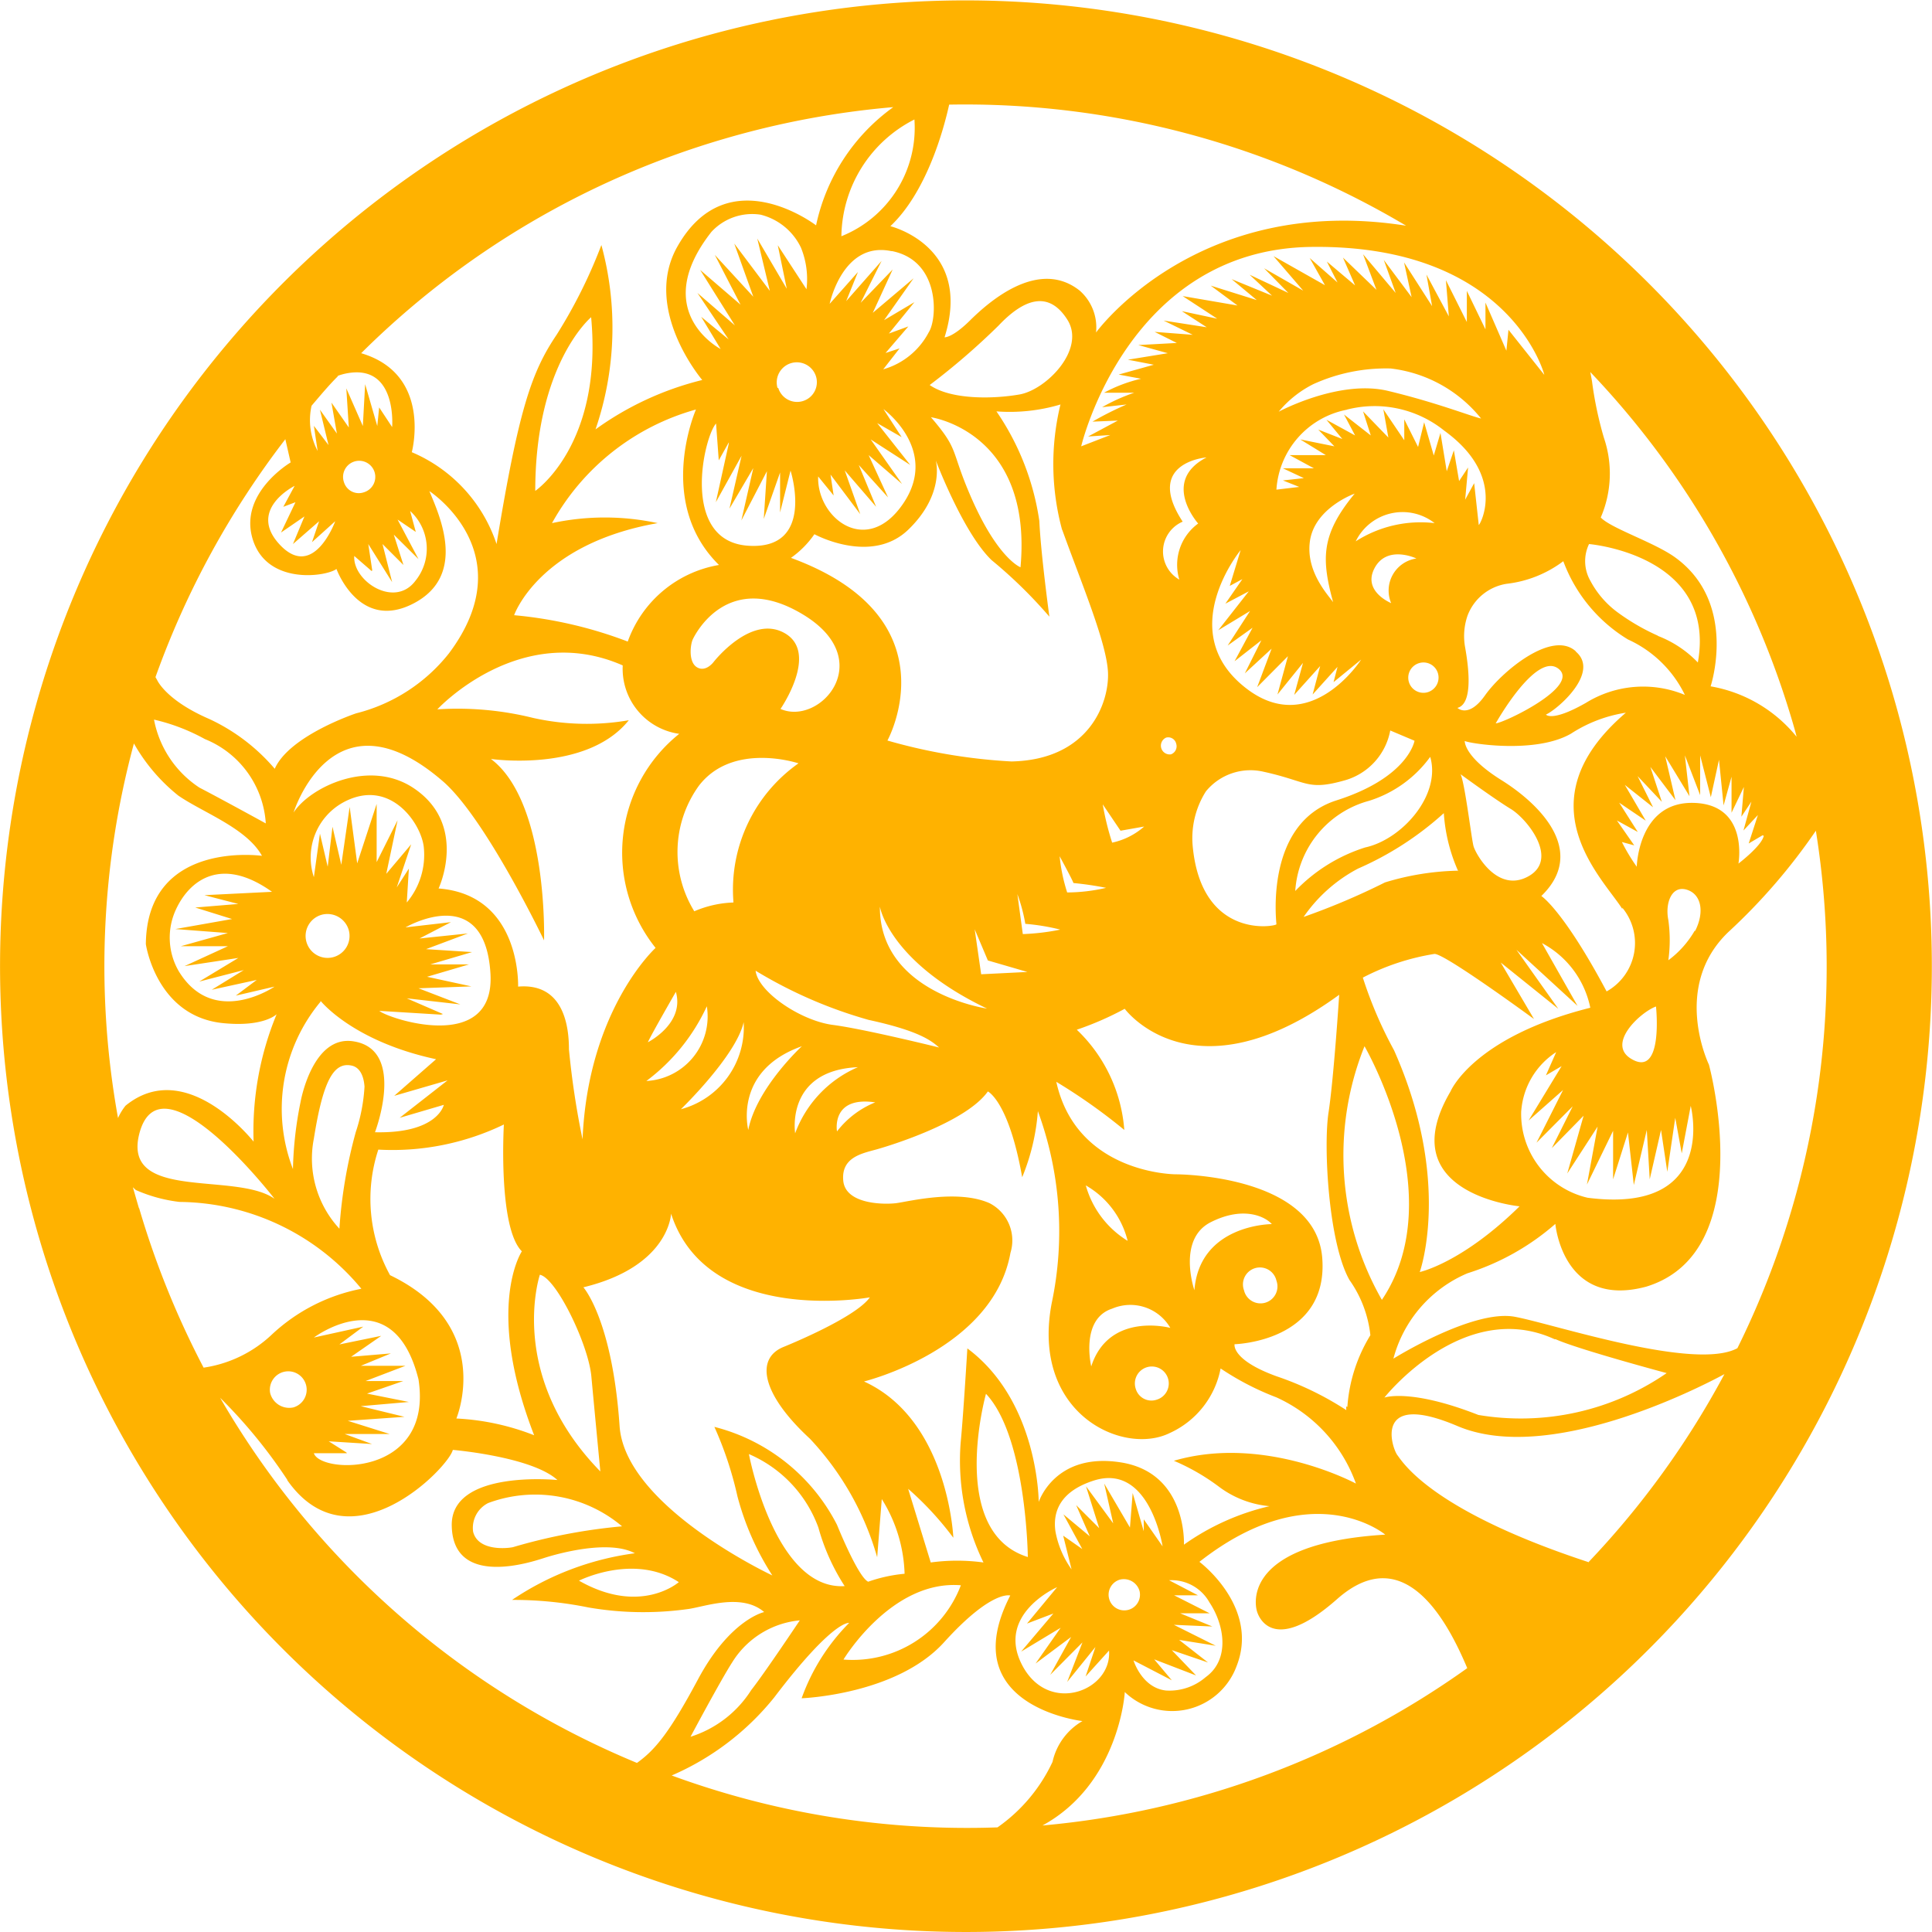 <svg xmlns="http://www.w3.org/2000/svg" viewBox="0 0 92.33 92.33"><defs><style>.cls-1{fill:#FFB200;}</style></defs><g id="Layer_2" data-name="Layer 2"><g id="Vector_Graphics" data-name="Vector Graphics"><path class="cls-1" d="M33.19,1.87A46.16,46.16,0,1,0,90.46,33.19,46.2,46.2,0,0,0,33.19,1.87Zm51.1,38.07c-.09.48-1.21,1.33-1.21,1.33s.51-2.83-2.14-2.9-2.72,3.05-2.72,3.05a8.93,8.93,0,0,1-.71-1.18l.59.16-.83-1.19,1,.55-.89-1.4,1.27.86-1-1.71L79,38.58l-.74-1.49,1.16,1.23-.55-1.67,1.2,1.59-.49-2.1,1.16,1.91-.22-1.95L81.25,38l0-1.9.51,2,.39-1.79.22,2.18.38-1.37,0,1.72.59-1.23-.12,1.42.48-.72-.38,1.38.69-.74-.44,1.36.66-.39ZM81,44.46a4.66,4.66,0,0,1-1.27,1.43,7,7,0,0,0,0-1.92c-.16-.78.14-1.65.85-1.46s.91,1.05.42,2ZM72.66,57.61c-2.78,2.75-4.81,3.18-4.81,3.18s1.56-4.33-1.23-10.6a19.93,19.93,0,0,1-1.49-3.47,11.21,11.21,0,0,1,3.41-1.13c.41-.09,4.77,3.11,4.77,3.11L71.72,46l2.75,2.21-2-2.82,2.92,2.68-1.7-3A4.52,4.52,0,0,1,76,48.16c-5.61,1.41-6.68,4-6.68,4-2.88,4.9,3.3,5.49,3.3,5.49ZM32.1,84.85A12.8,12.8,0,0,0,37,81.12c2.84-3.74,3.58-3.56,3.58-3.56a9.79,9.79,0,0,0-2.27,3.6s4.53-.16,6.81-2.68,3.16-2.23,3.16-2.23c-2.73,5.3,3.45,6,3.45,6A3,3,0,0,0,50.3,84.2a7.89,7.89,0,0,1-2.63,3.13A41,41,0,0,1,32.1,84.85ZM28.69,70.32c-4.5-4.6-2.89-9.4-2.89-9.4.79.16,2.32,3.34,2.46,4.85s.43,4.55.43,4.55Zm1.07,2.62a26.91,26.91,0,0,0-5.25,1c-.41.08-1.68.15-1.9-.74a1.33,1.33,0,0,1,.72-1.37,6.44,6.44,0,0,1,6.43,1.14ZM25.55,68.6a11.71,11.71,0,0,0-3.74-.81s1.86-4.43-3.17-6.85a7.54,7.54,0,0,1-.56-6,12.25,12.25,0,0,0,6-1.2s-.29,4.92.86,6.06c0,0-1.8,2.68.61,8.85Zm-9,.81-.84-.53,2.07.13-1.31-.48,2.15,0-2-.63,2.71-.19-2.09-.51L19.54,67l-2-.4L19.27,66,17.47,66l1.91-.73-2.13,0,1.43-.59-1.9.16,1.44-1-2,.41,1.14-.85L15,63.92s3.79-2.84,5,2c.72,4.67-4.68,4.53-5,3.53l1.58,0Zm-2.53-2.15a.94.94,0,0,1-1.11-.69.88.88,0,1,1,1.11.69ZM12.17,54.62S8.94,50.44,6,52.84a2.71,2.71,0,0,0-.36.59,40.8,40.8,0,0,1,.76-17.9l0,0a8.63,8.63,0,0,0,2.12,2.49c1.19.82,3.26,1.55,4,2.88,0,0-5.5-.78-5.55,4.22,0,0,.5,3.49,3.74,3.78,1.91.18,2.51-.43,2.51-.43a14.62,14.62,0,0,0-1.1,6.11Zm.95,2.67c-1.85-1.31-7.26.14-6.47-3.08,1-4,6.47,3.08,6.47,3.08Zm3-39.32a2.63,2.63,0,0,1,.52-.14c2.35-.39,2.1,2.58,2.1,2.58l-.62-.94-.09.89-.58-2-.11,2-.79-1.8.12,1.87-.83-1.19.26,1.48-.81-1.14.41,1.69L15,20.35l.18,1.2a3.14,3.14,0,0,1-.29-2.16c.41-.48.84-1,1.27-1.42ZM34.59,6.64a41.23,41.23,0,0,1,8.1-1.52A9.33,9.33,0,0,0,39,10.77s-4.21-3.24-6.62,1c-1.71,3,1.18,6.39,1.18,6.39a14.7,14.7,0,0,0-5.1,2.36,15,15,0,0,0,.28-8.81A24,24,0,0,1,26.6,16c-1.2,1.78-1.81,3.56-2.87,10a7.24,7.24,0,0,0-4.05-4.39s1-3.72-2.42-4.73A40.88,40.88,0,0,1,34.59,6.64Zm32.63,4.15c-10-1.59-14.84,5.1-14.84,5.1a2.34,2.34,0,0,0-.78-2c-2-1.59-4.41.6-5.25,1.43s-1.21.8-1.21.8c1.37-4.35-2.59-5.31-2.59-5.31C44.27,9.19,45.09,6.23,45.36,5a41.25,41.25,0,0,1,21.86,5.8Zm8.07,20.32c-1.15-1-3.53,1-4.32,2.12s-1.32.6-1.32.6c.77-.2.53-2,.36-2.94a3,3,0,0,1,.12-1.46A2.39,2.39,0,0,1,72,27.9a5.55,5.55,0,0,0,2.71-1.08,7.37,7.37,0,0,0,3.09,3.74,5.58,5.58,0,0,1,2.72,2.65,5.2,5.2,0,0,0-4.73.38c-1.63.93-1.91.56-1.91.56.54-.24,2.59-2,1.44-3Zm-3.81,3.46s1.93-3.45,3-2.61-2.61,2.59-3,2.61ZM69.8,37s1.61,1.18,2.4,1.66,2.32,2.4.84,3.22-2.52-1.08-2.62-1.44-.41-3-.62-3.44Zm-1.57-3.92a.72.72,0,1,1-.41-1.39.72.72,0,0,1,.9.49.73.73,0,0,1-.49.9Zm-1.71-4.24s-1.43-.56-.83-1.69,2-.46,2-.46a1.55,1.55,0,0,0-1.2,2.15Zm3.14,12.77a12.74,12.74,0,0,0-3.47.56,33.5,33.5,0,0,1-3.89,1.65,7.26,7.26,0,0,1,2.6-2.31A15.09,15.09,0,0,0,69,38.86a8.1,8.1,0,0,0,.69,2.78ZM65.24,40.5a7.94,7.94,0,0,0-3.34,2.08,4.78,4.78,0,0,1,3.53-4.31,5.72,5.72,0,0,0,2.92-2.1C68.88,38,67,40.12,65.24,40.5ZM50.76,25.31c.93,2.58,2.12,5.39,2.19,6.81s-.87,4.19-4.61,4.27a26.56,26.56,0,0,1-5.93-1s3.23-5.85-4.61-8.73a4.53,4.53,0,0,0,1.12-1.13s2.72,1.49,4.49-.22S44.72,22,44.72,22s1.31,3.47,2.67,4.77a22.42,22.42,0,0,1,2.76,2.7s-.41-3-.48-4.57a12.4,12.4,0,0,0-2.05-5.24,8.49,8.49,0,0,0,3.06-.33,12,12,0,0,0,.08,6ZM54.68,39.5a3.39,3.39,0,0,1-1.53.77,12.92,12.92,0,0,1-.45-1.83l.85,1.26,1.13-.2Zm-1.82,2.93a8.36,8.36,0,0,1-1.86.22,8.28,8.28,0,0,1-.36-1.73s.61,1.12.66,1.28a15.08,15.08,0,0,1,1.56.23Zm-2.21,2a10.86,10.86,0,0,1-1.77.21l-.26-1.91A8,8,0,0,1,49,44.15a10.36,10.36,0,0,1,1.65.27Zm6.43,17.23s-.84-2.43.78-3.25,2.66-.22,2.92.09c0,0-3.45,0-3.7,3.16ZM61,61.2a.81.81,0,1,1-1.55.46A.81.81,0,1,1,61,61.2Zm-2.71,4.17A13.22,13.22,0,0,0,61,66.78a7.19,7.19,0,0,1,3.8,4.12s-4.36-2.36-8.7-1.09a10.26,10.26,0,0,1,2.18,1.26,4.72,4.72,0,0,0,2.39.91,11.56,11.56,0,0,0-4.09,1.84s.17-3.42-3-3.93-3.94,1.89-3.94,1.89,0-4.8-3.41-7.34c0,0-.19,3.17-.32,4.5A11.11,11.11,0,0,0,47,74.67a9.33,9.33,0,0,0-2.52,0l-1.08-3.52a15,15,0,0,1,2.16,2.34s-.23-5.63-4.27-7.47c0,0,6.17-1.51,7-6.15a2,2,0,0,0-1-2.37c-1.53-.68-3.9-.07-4.47,0s-2.41.06-2.52-1.07.91-1.31,1.59-1.5,4.28-1.3,5.32-2.77c0,0,1,.47,1.64,4.1a10.29,10.29,0,0,0,.75-3.16,16.64,16.64,0,0,1,.66,9.18c-1,5.27,3.4,7.3,5.63,6.21a4.27,4.27,0,0,0,2.45-3.13Zm-6.48,8.72-1-.7L51.21,75a4.53,4.53,0,0,1-.77-1.81c-.13-.9.18-1.9,1.82-2.43,2.68-.87,3.3,3.14,3.3,3.14l-.9-1.29,0,.57-.53-1.83L54,73l-1.23-2.1.43,1.9-1.3-1.77.63,2-1.1-1.1.65,1.49-1.26-1.05.93,1.71Zm-1.29,1.76-1.44,1.74,1.26-.48-1.54,1.82,1.89-1.14-1.2,1.71,1.7-1.27-1,1.81,1.54-1.55L51,80.38l1.35-1.67-.47,1.41L53,78.88c.15,1.93-2.91,3.11-4.16.68s1.68-3.71,1.68-3.71Zm-3.4-9.24c1.94,2.06,2,7.8,2,7.8-3.85-1.2-2-7.8-2-7.8Zm6.4,8.88a.78.78,0,0,1,.94.55.75.75,0,1,1-.94-.55ZM56,80.3l-.84-1,2,.77L56,78.86l1.73.59-1.38-1.08,1.75.28-2-1,1.84.08L56.4,77.1l1.41,0-1.7-.86,1.14,0-1.38-.72a2.07,2.07,0,0,1,1.93,1.06c.71,1.06,1,2.72-.18,3.57a2.65,2.65,0,0,1-1.89.64c-1.16-.12-1.56-1.44-1.56-1.44L56,80.3ZM45.92,75.76a5.53,5.53,0,0,1-5.61,3.55s2.29-3.82,5.61-3.55ZM24.76,47.18s.18-4.41-3.8-4.72c0,0,1.41-3-1.14-4.76-2.13-1.48-5-.09-5.79,1.13,0,0,1.86-6,7.08-1.54C23.16,39,26,44.94,26,44.94s.2-6.61-2.54-8.67c0,0,4.57.67,6.59-1.85a11.78,11.78,0,0,1-4.57-.11,15,15,0,0,0-4.58-.41s3.94-4.26,8.86-2.1a3.14,3.14,0,0,0,2.7,3.27A7.28,7.28,0,0,0,31.33,45.3s-3.23,2.94-3.49,9.15a39.72,39.72,0,0,1-.65-4.3c0-1-.2-3.19-2.43-3Zm-9.09-5.72-.38-1.62L15,41.92a3,3,0,0,1,1.38-3.56c2.2-1.22,3.72.92,3.87,2.1a3.53,3.53,0,0,1-.81,2.67l.1-1.62-.58.9.69-2.06-1.19,1.41L19,39.2l-1,2L18,38.42l-.93,2.84-.36-2.7-.4,2.77-.42-1.82-.24,2Zm1,3a1.05,1.05,0,1,1-1.31-.74,1.06,1.06,0,0,1,1.31.74Zm4.5,4-1.73-.75L22,48,20,47.23l2.53-.09-2.12-.46,2-.59-1.85,0,2-.59-2.2-.14,2-.75-2.31.24,1.5-.78-2.17.25s3.8-2.23,4.06,2.22c.22,3.86-4.91,2.13-5.31,1.77l2.94.18ZM26.38,25a11.33,11.33,0,0,1,6.88-5.43S31.31,24,34.36,27A5.63,5.63,0,0,0,30,30.66a20.37,20.37,0,0,0-5.43-1.26S25.74,26,31.43,25a12,12,0,0,0-5.05,0Zm-.8-1.54c0-6.07,2.67-8.3,2.67-8.3.57,6.1-2.67,8.3-2.67,8.3Zm9.25-2.27L34.21,24l1.23-2.22-.58,2.53L36,22.37l-.57,2.5,1.22-2.35L36.5,24.8l.78-2.22,0,1.91.5-2S39,26.3,35.75,26.08s-2.12-5.19-1.53-5.84L34.35,22l.48-.86Zm6.66.54,1.62,1.4L41.61,21l1.89,1.22-1.58-2,1.17.67-.87-1.34s2.69,1.95.94,4.52-4.13.67-4.06-1.3l.74.91-.15-1,1.42,1.89-.74-2.09,1.5,1.74-.83-2,1.4,1.55-.95-2.07ZM42.63,12c2.32.47,2.16,3.25,1.76,3.87a3.55,3.55,0,0,1-2.18,1.78l.78-1-.67.22,1.09-1.27-.93.34,1.22-1.5-1.45.86,1.41-2-1.95,1.65.95-2.07-1.53,1.59,1-2-1.69,1.92L41,13l-1.35,1.52s.62-3,2.94-2.52Zm-2.42-.72A6.35,6.35,0,0,1,43.7,5.71a5.58,5.58,0,0,1-3.49,5.58Zm-3.05,7.27A.94.94,0,0,1,39,18a.94.94,0,0,1-1.81.53Zm1.38-4.73-1.37-2.1.43,2.08-1.41-2.4.6,2.5-1.7-2.26L36,14.18l-1.84-2,1.23,2.38-1.93-1.66,1.66,2.65L33.33,14l1.49,2.22-1.31-1.08.93,1.54S31,14.9,34,11.08a2.65,2.65,0,0,1,2.35-.82,2.92,2.92,0,0,1,1.93,1.58,4,4,0,0,1,.26,2ZM36.11,46.39a21.72,21.72,0,0,0,5.4,2.35c2.44.53,3,1,3.37,1.32,0,0-3.55-.88-5.08-1.08s-3.57-1.57-3.69-2.59Zm-1.06-3.26a5.16,5.16,0,0,0-1.87.42,5.41,5.41,0,0,1,.22-6c1.63-2.12,4.76-1.07,4.76-1.07a7.38,7.38,0,0,0-3.11,6.61Zm7,.2s.42,2.62,5.12,4.87c0,0-5.14-.74-5.12-4.87ZM37.3,33.88s1.84-2.66.22-3.61-3.42,1.37-3.42,1.37-.37.5-.79.25-.32-1.09-.2-1.34,1.68-3.35,5.27-1.18.81,5.34-1.08,4.51Zm-5,13.52c.43,1.52-1.34,2.41-1.34,2.41.18-.4,1.34-2.41,1.34-2.41Zm1.48.69a3.09,3.09,0,0,1-2.89,3.57,9.33,9.33,0,0,0,2.89-3.57Zm1.76.76a4.05,4.05,0,0,1-3,4.16s2.64-2.55,3-4.16ZM38.32,50s-2.17,2-2.56,4c0,0-.74-2.83,2.56-4ZM41,51a5.52,5.52,0,0,0-3,3.16s-.48-3,3-3.16Zm.91,1.65A4.36,4.36,0,0,0,40,54.07s-.31-1.73,1.88-1.38ZM54.28,66.38a.81.81,0,1,1,1,.51.78.78,0,0,1-1-.51ZM52.15,65.3s-.54-2.26,1-2.76a2.21,2.21,0,0,1,2.78.92S53,62.67,52.15,65.3Zm1.74-6a4.54,4.54,0,0,1-2-2.65,4.22,4.22,0,0,1,2,2.65Zm-7-12.74-.31-2.15.63,1.49,1.89.55-2.21.11Zm-2.4-26.62s4.87.69,4.28,7.17c0,0-1.11-.41-2.42-3.48-.93-2.17-.51-2.12-1.86-3.69Zm4.24-1.09c-1.3.23-3.3.25-4.3-.45a33.32,33.32,0,0,0,3.29-2.84c1.22-1.29,2.4-1.69,3.29-.28s-1,3.34-2.28,3.57Zm7,16.4a.39.39,0,0,1,.48.29.41.41,0,0,1-.25.51.42.42,0,0,1-.23-.8ZM57,40.45a4.17,4.17,0,0,1,.63-2.63,2.75,2.75,0,0,1,2.75-.94c2.15.47,2.08.93,3.93.4a3.06,3.06,0,0,0,2.13-2.37l1.16.49s-.28,1.75-3.73,2.85S61,44.07,61,44.17s-3.57.78-4-3.72Zm.66-18.59c-2.2,1.14-.4,3.16-.4,3.16a2.44,2.44,0,0,0-.9,2.68,1.55,1.55,0,0,1,.16-2.77c-1.86-2.84,1.14-3.07,1.14-3.07Zm1.78,5.72-.88,1.27,1.12-.59-1.46,1.86,1.52-.92-1.07,1.65L59.86,30,59,31.6l1.28-1-.79,1.58L60.77,31l-.69,1.84,1.47-1.48-.5,1.83,1.22-1.51-.42,1.53,1.24-1.38-.36,1.36,1.19-1.32-.19.73,1.32-1.08s-2.43,3.8-5.54,1.34c-3.42-2.69-.22-6.57-.22-6.57L58.77,28l.69-.37Zm4.91-8a5.31,5.31,0,0,1,4.67,1c3,2.17,1.72,4.49,1.65,4.51l-.22-2-.43.79.14-1.54-.43.65-.25-1.47-.34,1-.3-1.83-.32,1.08-.46-1.59-.29,1.18-.66-1.32v1l-1-1.48.24,1.35-1.21-1.25.37,1.15-1.28-1,.53,1-1.37-.75.76.92L63,20.53l.77.8L62.14,21l1.22.75-1.73,0,1.16.63-1.48,0,1,.47-1,.11.78.31L61,23.4a4.16,4.16,0,0,1,3.37-3.82Zm-3.27.13a5.13,5.13,0,0,1,1.68-1.35,8.4,8.4,0,0,1,3.7-.75A6.51,6.51,0,0,1,70.78,20c-.41-.08-2.11-.76-4.45-1.32s-5.23,1-5.23,1ZM68.56,25a5.75,5.75,0,0,0-3.77.87A2.49,2.49,0,0,1,68.56,25Zm-4.8,3.87c-.06-.22-1.38-1.4-1.16-3s2.14-2.28,2.14-2.28c-1.65,2-1.59,3.16-1,5.3Zm15.47,1.51a10.38,10.38,0,0,1-1.93-1.12A4.47,4.47,0,0,1,76,27.75,1.89,1.89,0,0,1,75.94,26s6.12.51,5.2,5.66a5.25,5.25,0,0,0-1.91-1.27ZM73.79,17.9l-1.7-2.14-.1,1-1-2.3v1.28l-.89-1.84,0,1.49-1-2,.14,1.73-1.07-2,.27,1.51L67.1,12.54l.36,1.66-1.33-1.78L66.7,14l-1.56-1.85.64,1.7-1.6-1.54.58,1.33-1.35-1.14.51,1-1.33-1.17.73,1.3-2.46-1.39,1.42,1.65-1.87-1.07L61.57,14l-1.85-.87,1.07,1-1.93-.79,1.2,1-2.2-.69,1.28.95-2.62-.45,1.65,1.08-1.69-.36,1.19.77-2.06-.32L57,16l-1.82-.14,1.06.53-1.84.1,1.41.39-1.91.31,1.24.24-1.68.47,1.07.2a7,7,0,0,0-1.77.67l1.44,0a8.61,8.61,0,0,0-1.53.69l1.17-.13a15.53,15.53,0,0,0-1.63.82l1.21-.05L52,20.86l1.06-.07-1.39.54s2.21-9.42,11-9.53c9.52-.12,11.13,6.1,11.13,6.1Zm-56,9.36L17.6,26l1.14,1.82L18.28,26l1,1-.46-1.45L20,26.72,19,24.83l.87.59-.27-1a2.44,2.44,0,0,1,.25,3.34c-1,1.33-3,0-2.92-1.19l.83.72Zm-1.35-4.21a.77.77,0,1,1,.94.48.74.74,0,0,1-.94-.48Zm-2.3.91-.71,1.49,1.12-.77L14,26l1.25-1.09-.34,1,1.11-1S15,27.74,13.39,26.05s.69-2.83.69-2.83l-.54,1,.61-.23Zm-.51-3,.26,1.14s-2.5,1.47-1.81,3.68,3.54,1.77,4,1.41c0,0,1.08,3,3.68,1.65s1.22-4.25.76-5.37c0,0,4.54,2.95.93,7.76a8.2,8.2,0,0,1-4.43,2.86s-3.19,1.06-3.89,2.65A9.19,9.19,0,0,0,10,34.36c-2.08-.9-2.49-1.86-2.49-1.86l-.08-.14a41.65,41.65,0,0,1,6.26-11.44ZM12.7,39.35s-2.11-1.16-3.17-1.71a5,5,0,0,1-2.17-3.25,9.35,9.35,0,0,1,2.43.93,4.66,4.66,0,0,1,2.91,4ZM11.39,43.2l-2.06.17,1.76.55-2.71.48,2.51.19-2.25.63h2.25l-2.07.95,2.57-.39L9.52,46.91l2.13-.55-1.53.94,2.15-.47-1,.75,1.85-.43s-2.91,2-4.58-.74a3.2,3.2,0,0,1-.13-2.95c.64-1.38,2.15-2.58,4.59-.84l-3.23.16,1.62.42Zm3.93,4.63s1.52,1.93,5.52,2.79l-2,1.75,2.55-.74-2.29,1.79,2.11-.62s-.28,1.38-3.29,1.31c0,0,1.5-3.92-1-4.34-2-.35-2.56,2.91-2.56,2.91A17.73,17.73,0,0,0,14,55.87a8,8,0,0,1,1.32-8ZM15,54.41c.44-2.77.95-3.69,1.83-3.48.42.11.56.58.59,1A8.37,8.37,0,0,1,17,54.11a23.08,23.08,0,0,0-.78,4.61A4.94,4.94,0,0,1,15,54.41Zm17.44,21.2s-1.82,1.61-4.77-.07c0,0,2.63-1.33,4.77.07Zm-2.83-7.46c-.35-5.09-1.73-6.63-1.73-6.63C32,60.52,32.07,58,32.07,58c1.75,5.41,9.5,4,9.5,4-.7,1-4.15,2.38-4.15,2.38-1.34.57-1,2.27,1.29,4.38a13.78,13.78,0,0,1,3.21,5.66l.22-2.78a7.1,7.1,0,0,1,1.09,3.57,7.19,7.19,0,0,0-1.74.38C41,75.36,40,72.87,40,72.87a9.1,9.1,0,0,0-5.86-4.68,17.14,17.14,0,0,1,1.1,3.31,13.12,13.12,0,0,0,1.67,3.79S29.87,72,29.61,68.15ZM40.36,75.8c-3.35.2-4.57-6.31-4.57-6.31A6.09,6.09,0,0,1,39.11,73a10.08,10.08,0,0,0,1.25,2.79Zm-2.12,1.61s-1.68,2.52-2.34,3.36A5.34,5.34,0,0,1,33,83s1.45-2.72,2-3.57a4.26,4.26,0,0,1,3.3-2Zm15.51,3.45a3.28,3.28,0,0,0,5.34-1.22c1.13-2.84-1.77-5-1.77-5,5.39-4.23,8.88-1.3,8.88-1.3C59,73.78,60.07,77,60.07,77s.57,2.3,3.83-.58,5.33,1.19,6.22,3.3a41.26,41.26,0,0,1-20.3,7.52c3.66-2,3.93-6.33,3.93-6.33ZM64.34,67.21a1.08,1.08,0,0,0,0,.18A14.76,14.76,0,0,0,61,65.77c-2.17-.79-2-1.53-2-1.53s4.5-.11,4.19-4.12-7-4-7-4-4.73,0-5.71-4.42A27.19,27.19,0,0,1,53.73,54a7.38,7.38,0,0,0-2.27-4.79,14.84,14.84,0,0,0,2.29-1S57,52.64,64,47.54c0,0-.26,4-.51,5.63s0,6.23,1,8a5.59,5.59,0,0,1,1,2.64,7.55,7.55,0,0,0-1.1,3.43Zm10-3.21c1.09.49,5.31,1.62,5.31,1.62a12.27,12.27,0,0,1-9,2c-3.26-1.28-4.49-.83-4.49-.83S69.94,62,74.29,64ZM65.21,50s4.17,7.16.83,12.12A13.93,13.93,0,0,1,65.21,50Zm7.49,3.1a3.68,3.68,0,0,1,1.67-2.82l-.49,1.11.75-.44-1.58,2.6,1.65-1.46-1.27,2.52,1.73-1.74-1,2,1.52-1.55-.78,2.76,1.45-2.24-.51,2.77,1.25-2.57,0,2.32.71-2.24.28,2.51L78.7,54l.14,2.36L79.38,54l.3,2,.38-2.58.31,1.7.43-2.27s1.35,5.2-4.93,4.39a4.11,4.11,0,0,1-3.17-4.19Zm6.44-5s.37,3.42-1.17,2.51c-1.22-.71.41-2.23,1.17-2.51Zm-1.61-4.72a2.65,2.65,0,0,1-.75,4c-2.08-3.9-3.12-4.56-3.12-4.56,2.22-2.15-.1-4.41-1.91-5.54S70,35.41,70,35.41c.17.11,3.37.64,5.08-.35a6.67,6.67,0,0,1,2.62-1c-5,4.28-1.1,7.9-.17,9.38ZM81.75,32.8s1.33-4-1.72-6.18c-1-.71-3.06-1.38-3.53-1.89a5.3,5.3,0,0,0,.15-3.81,17.66,17.66,0,0,1-.57-2.71L76,17.78a41,41,0,0,1,9.69,16.81c.06.21.12.41.17.62a6.77,6.77,0,0,0-4.11-2.41ZM6.64,57.74c-.1-.34-.2-.69-.29-1l.14.13a7.23,7.23,0,0,0,2.09.57,11.4,11.4,0,0,1,8.69,4.15A8.68,8.68,0,0,0,13,63.77a6,6,0,0,1-3.27,1.59,41.88,41.88,0,0,1-3.08-7.62Zm7.09,13c3,4.27,7.72-.62,7.91-1.45,0,0,3.77.32,5,1.44,0,0-5.14-.52-5.05,2.21.08,3,3.94,1.66,4.37,1.53,0,0,2.95-1,4.38-.24a13.71,13.71,0,0,0-5.87,2.23,17.9,17.9,0,0,1,3.65.36,15.42,15.42,0,0,0,4.73.08c.76-.09,2.58-.8,3.67.14,0,0-1.62.34-3.16,3.21-1.39,2.6-2.07,3.39-2.92,4A41.23,41.23,0,0,1,10.52,66.8a24.42,24.42,0,0,1,3.21,3.92ZM75.9,74.65c-7.51-2.47-8.86-4.77-9.12-5.11s-1.18-3.11,2.87-1.39C74,70,81.11,66.37,82.41,65.67a41.26,41.26,0,0,1-6.51,9ZM72.4,62.93c-2-.38-5.81,2-5.81,2a6.14,6.14,0,0,1,3.54-4.08,11.74,11.74,0,0,0,4.2-2.36s.35,4.07,4.34,3c5.44-1.66,3-10.61,3-10.61s-1.81-3.72.93-6.34a28.24,28.24,0,0,0,4.18-4.84,41.1,41.1,0,0,1-3.75,24.73C81,65.53,74.27,63.28,72.4,62.93Z"/></g></g></svg>